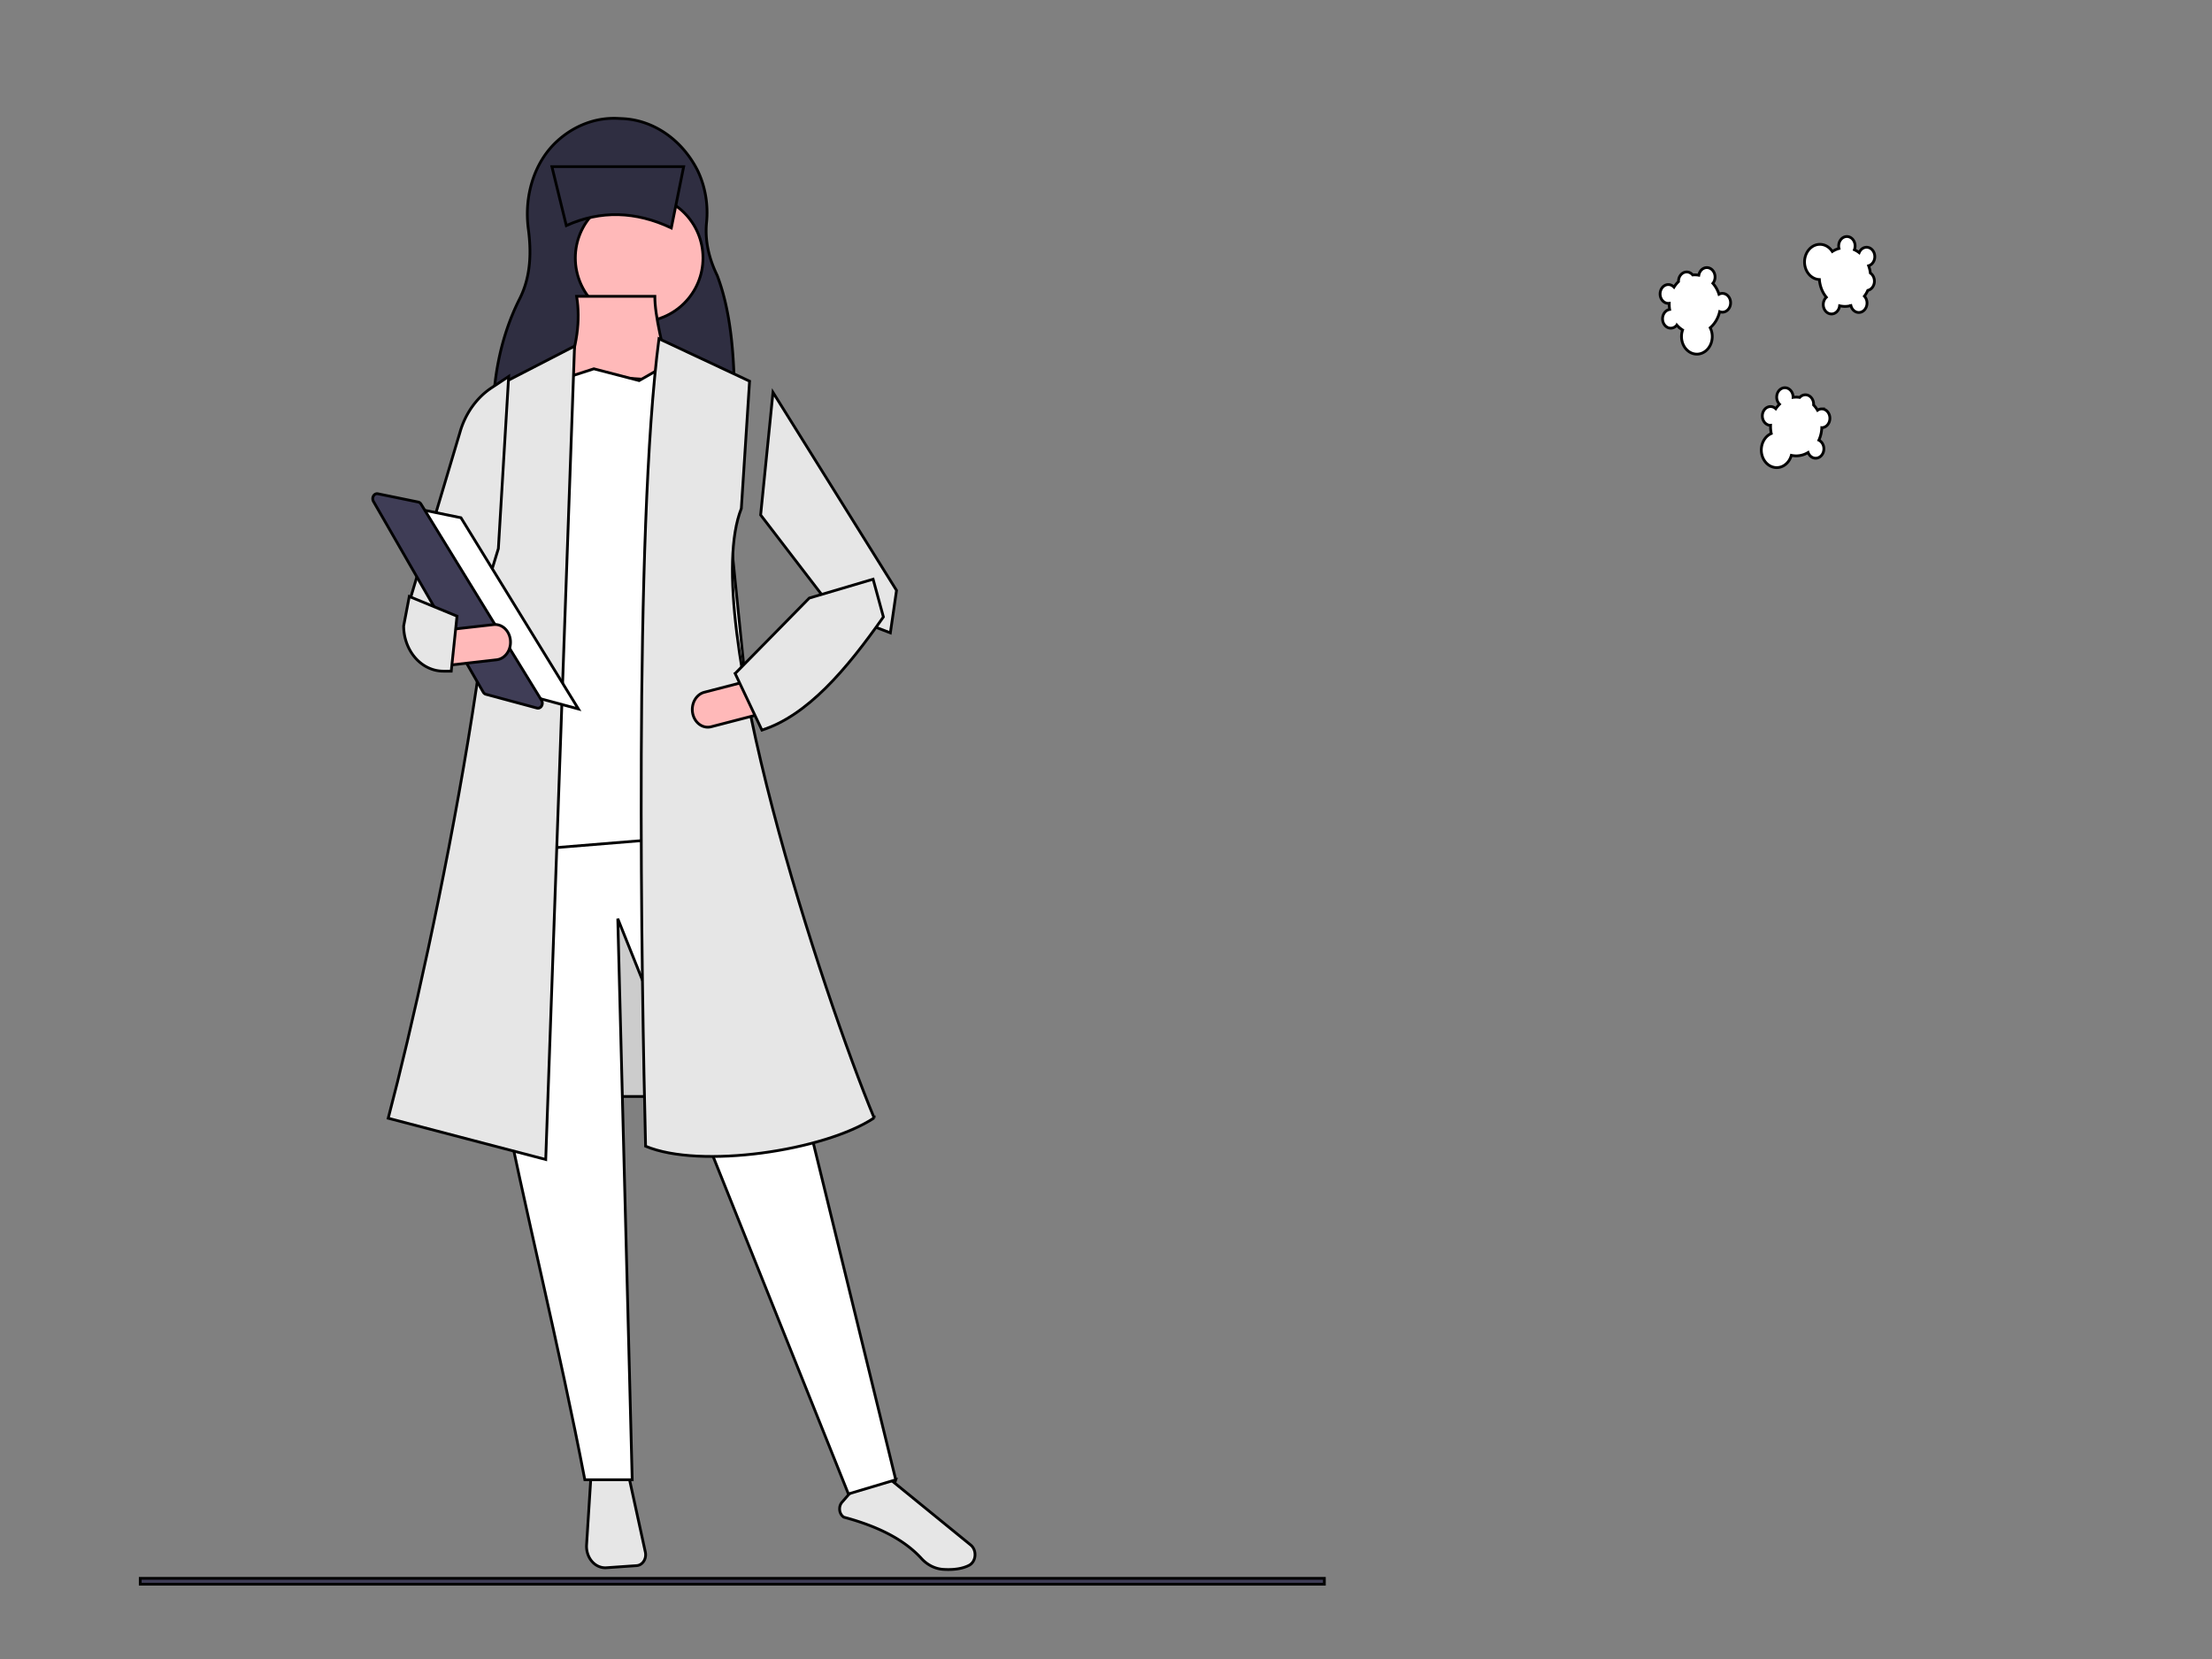 <svg width="800" height="600" xmlns="http://www.w3.org/2000/svg">

 <rect width="100%" height="100%" fill="#808080" stroke="none"/>

 <g>
  <title>background</title>
  <rect fill="none" id="canvas_background" height="402" width="582" y="-1" x="-1"/>
 </g>
 <g>
  <title>Layer 1</title>
  <g stroke="null" id="svg_1">
   <path stroke="null" fill="#ffffff" d="m658.885,147.881a2.949,3.376 0 0 0 -1.546,0.502a9.319,10.671 0 0 0 -1.434,-1.926c0.006,-0.091 0.012,-0.181 0.012,-0.274a2.965,3.395 0 0 0 -5.025,-2.445a9.09,10.408 0 0 0 -2.397,-0.024c0.001,-0.027 0.004,-0.053 0.004,-0.079a2.967,3.398 0 1 0 -4.918,2.556a9.325,10.677 0 0 0 -1.344,1.628a2.967,3.397 0 1 0 -1.898,6.009l0.009,-0.001c-0.005,0.141 -0.009,0.283 -0.009,0.425a9.29,10.637 0 0 0 0.268,2.537a5.561,6.368 0 1 0 7.258,7.89a9.262,10.605 0 0 0 6.062,-1.03a2.968,3.398 0 1 0 3.892,-4.456a9.22,10.557 0 0 0 1.056,-4.517l0.009,0.001a2.967,3.398 0 0 0 0,-6.795l0,-0l0,0z" id="svg_21"/>
   <path stroke="null" fill="#ffffff" d="m675.121,108.693a2.949,3.376 0 0 0 -0.841,-1.568a9.319,10.671 0 0 0 1.231,-2.102c0.078,-0.018 0.156,-0.036 0.234,-0.061a2.965,3.395 0 0 0 0.693,-6.201a9.09,10.408 0 0 0 -0.63,-2.648c0.023,-0.007 0.045,-0.01 0.068,-0.018a2.967,3.398 0 1 0 -3.482,-4.728a9.325,10.677 0 0 0 -1.733,-1.04a2.967,3.397 0 1 0 -5.566,-0.463l0.003,0.01c-0.12,0.033 -0.24,0.066 -0.36,0.105a9.289,10.636 0 0 0 -2.06,0.983a5.561,6.368 0 1 0 -4.665,10.139a9.262,10.605 0 0 0 2.509,6.402a2.968,3.398 0 1 0 4.801,3.081a9.22,10.557 0 0 0 4.084,-0.06l0.002,0.01a2.967,3.398 0 1 0 5.712,-1.842l0,0l0,0z" id="svg_22"/>
   <path stroke="null" fill="#ffffff" d="m615.114,97.89a2.949,3.376 0 0 0 -0.719,1.645a9.319,10.67 0 0 0 -2.209,-0.087c-0.054,-0.066 -0.109,-0.133 -0.169,-0.195a2.965,3.395 0 0 0 -4.965,2.601a9.09,10.408 0 0 0 -1.632,2.011c-0.017,-0.018 -0.032,-0.038 -0.049,-0.056a2.967,3.398 0 1 0 -1.667,5.882a9.325,10.678 0 0 0 0.144,2.235a2.967,3.397 0 1 0 2.596,5.656l0.006,-0.008c0.088,0.099 0.176,0.199 0.268,0.295a9.289,10.636 0 0 0 1.817,1.483a5.561,6.368 0 1 0 9.983,-0.818a9.262,10.605 0 0 0 3.423,-5.82a2.968,3.398 0 1 0 -0.25,-6.295a9.22,10.557 0 0 0 -2.201,-3.939l0.007,-0.008a2.967,3.398 0 1 0 -4.383,-4.582l0,-0l0,0z" id="svg_23"/>
   <rect stroke="null" fill="#ccc" height="116.085" width="90.669" y="280.474" x="175.644" id="svg_2"/>
   <path stroke="null" fill="#e6e6e6" d="m213.701,534.295l-1.558,24.383a6.779,7.762 0 0 0 7.171,8.314l10.938,-0.759a3.458,3.959 0 0 0 3.145,-4.912l-6.071,-27.806l-13.625,0.78l-0,0z" id="svg_3"/>
   <path stroke="null" fill="#e6e6e6" d="m305.191,548.713c12.873,3.448 22.069,8.349 28.11,14.982a12.393,14.19 0 0 0 7.932,3.893c3.789,0.228 6.887,-0.258 9.215,-1.449l0,0a3.652,4.181 0 0 0 2.163,-3.446a3.716,4.255 0 0 0 -1.557,-3.933l-30.53,-24.873l-12.968,5.94l-3.025,3.464a2.995,3.43 0 0 0 0.66,5.421l-0,-0l0,0z" id="svg_4"/>
   <path stroke="null" fill="#2f2e41" d="m265.575,150.612l-87.267,-0.925c0.219,-14.554 3.177,-28.845 9.641,-41.634c4.246,-8.399 4.154,-17.54 3.131,-25.241c-1.579,-11.884 2.093,-24.043 10.251,-31.608a32.901,37.672 0 0 1 22.125,-8.382l1.695,0.081a32.977,37.759 0 0 1 27.094,18.658a27.47,31.454 0 0 1 3.265,19.159c-0.553,6.23 0.77,12.524 3.866,18.877c5.341,13.952 6.498,31.804 6.199,51.014l0,0z" id="svg_5"/>
   <path stroke="null" fill="#ffffff" d="m323.961,535.186l-17.127,5.116l-83.402,-208.043l5.213,202.927l-17.127,0c-18.302,-95.472 -51.344,-205.656 -36.488,-240.443l88.614,-5.968l60.317,246.412l0,0z" id="svg_6"/>
   <circle stroke="null" fill="#ffb9b9" r="23.084" cy="93.308" cx="231.16" id="svg_7"/>
   <path stroke="null" fill="#ffb9b9" d="m242.793,137.858l-37.978,-2.558c3.722,-9.781 5.209,-19.2 3.723,-28.137l28.297,0c-0.064,6.862 2.918,18.732 5.957,30.695z" id="svg_8"/>
   <polygon stroke="null" fill="#ffffff" points="275.095,300.498 191.694,307.319 200.257,138.071 214.778,133.382 231.16,137.645 247.542,128.265 257.968,132.529 275.095,300.498 " id="svg_9"/>
   <path stroke="null" fill="#e6e6e6" d="m197.369,419.343l-56.966,-14.921c16.939,-64.317 47.456,-211.455 37.605,-263.891l29.786,-15.347l-10.425,294.159l0,0z" id="svg_10"/>
   <path stroke="null" fill="#e6e6e6" d="m169.816,232.5l-21.595,-15.347l18.417,-61.76a25.446,29.136 0 0 1 11.123,-15.127l6.204,-4.113l-3.723,62.242l-10.425,34.105l0,-0z" id="svg_11"/>
   <path stroke="null" fill="#e6e6e6" d="m316.142,404.306c-17.98,11.911 -62.923,18.55 -82.657,10.232c-1.452,-58.111 -4.3,-222.486 4.84,-292.028l32.765,15.347l-2.979,46.042c-15.664,39.387 29.821,176.571 48.031,220.406z" id="svg_12"/>
   <polygon stroke="null" fill="#e6e6e6" points="322.009,228.877 301.902,221.203 275.095,186.245 279.563,141.908 324.242,213.529 322.009,228.877 " id="svg_13"/>
   <path stroke="null" fill="#ffb9b9" d="m250.524,258.014a5.593,6.404 0 0 0 6.681,4.825l17.067,-4.426l-2.467,-12.474l-17.068,4.425a5.586,6.396 0 0 0 -4.214,7.65l-0,0z" id="svg_14"/>
   <path stroke="null" fill="#2f2e41" d="m242.793,82.436c-12.822,-6.037 -25.486,-6.474 -37.978,-0.853l-5.213,-21.316l47.658,0l-4.468,22.169l-0,0z" id="svg_15"/>
   <path stroke="null" fill="#e6e6e6" d="m265.877,243.585l9.681,20.463c16.283,-5.2 30.394,-21.593 43.935,-40.926l-3.723,-13.642l-23.084,6.821l-26.808,27.284l0,0z" id="svg_16"/>
   <polygon stroke="null" fill="#ffffff" points="148.131,183.446 166.715,187.246 209.193,256.402 186.626,250.323 148.131,183.446 " id="svg_17"/>
   <path stroke="null" fill="#3f3d56" d="m136.361,178.55a1.581,1.81 0 0 0 -1.297,2.804l39.706,68.979a1.576,1.804 0 0 0 0.956,0.765l18.474,4.977a1.578,1.807 0 0 0 1.652,-2.798l-43.595,-70.974a1.569,1.796 0 0 0 -1.013,-0.739l-14.586,-2.983a1.711,1.959 0 0 0 -0.298,-0.031z" id="svg_18"/>
   <path stroke="null" fill="#ffb9b9" d="m161.13,227.869l1.104,12.727l17.414,-1.979a5.585,6.395 0 0 0 -1.103,-12.727l-17.414,1.979z" id="svg_19"/>
   <path stroke="null" fill="#e6e6e6" d="m145.988,226.395a14.364,16.447 0 0 0 14.347,16.337l2.863,0l2.085,-19.891l-17.26,-7.115l-2.035,10.668z" id="svg_20"/>
   <rect stroke="null" x="50.722" fill="#3f3d56" height="2.115" width="428.251" y="570.834" id="svg_24"/>
  </g>
 </g>
</svg>